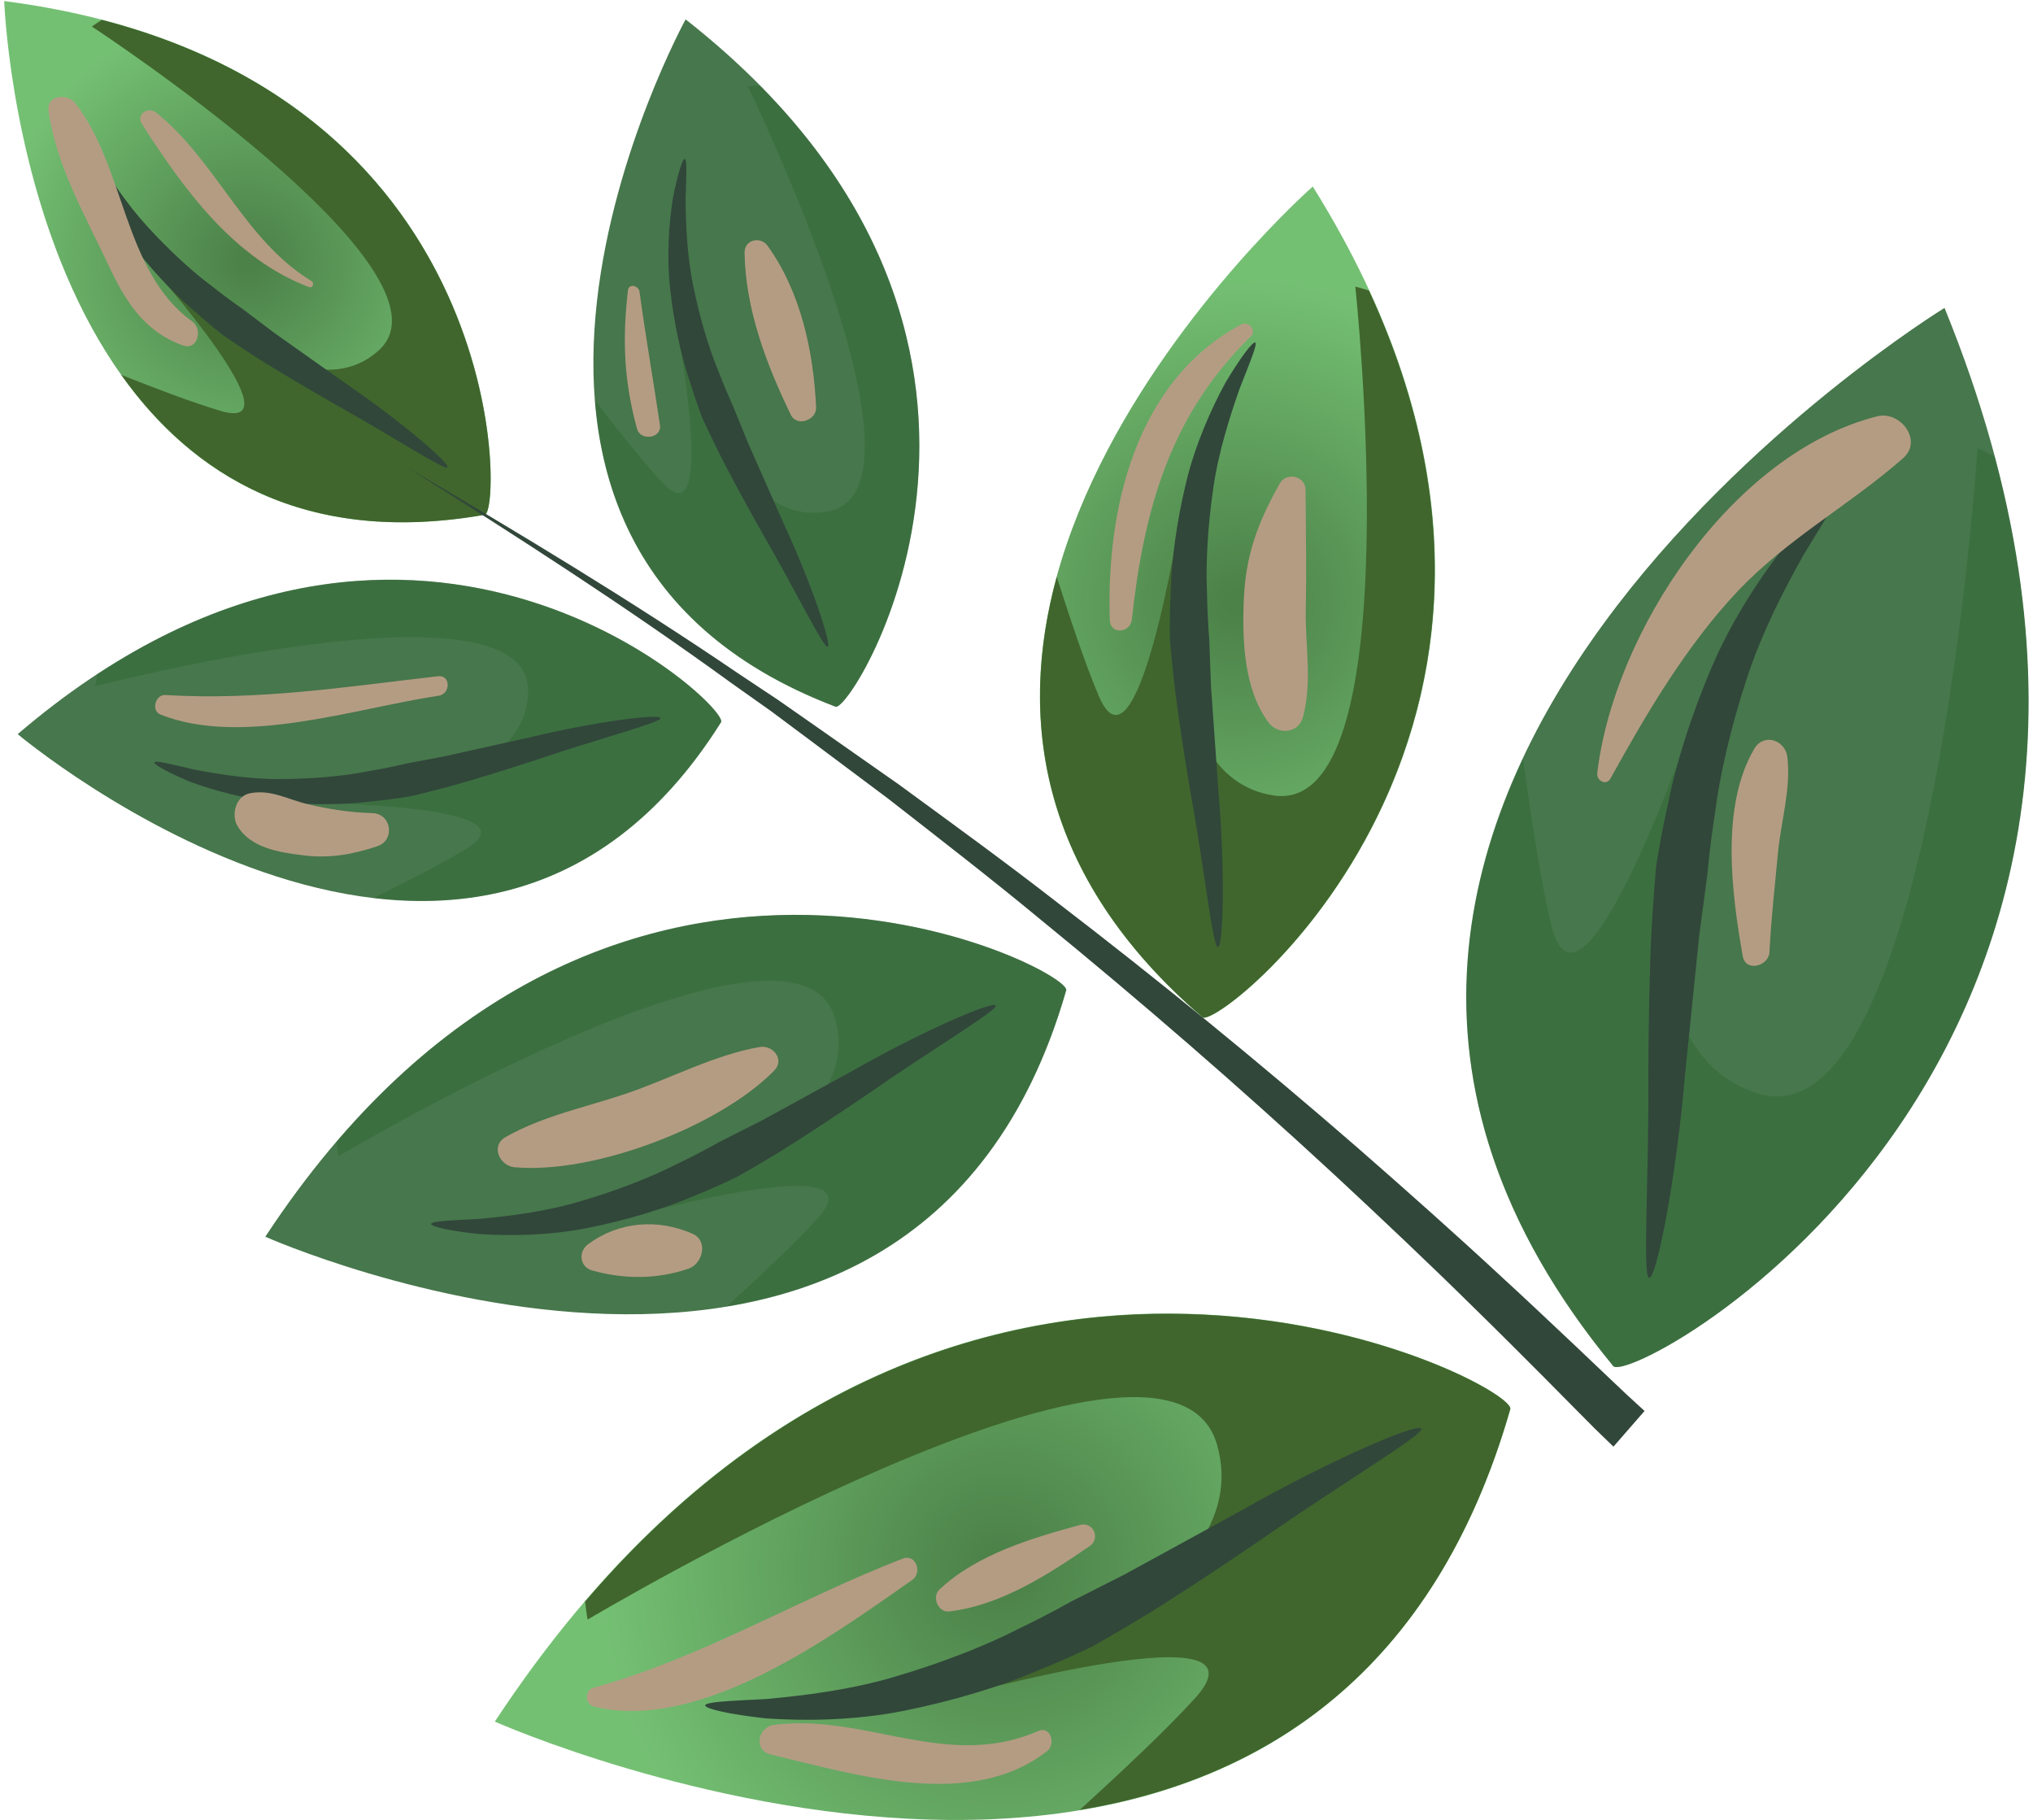 <svg width="172" height="154" viewBox="0 0 172 154" fill="none" xmlns="http://www.w3.org/2000/svg">
<path d="M136.485 115.569C138.035 117.449 190.245 89.179 164.515 26.049C164.515 26.049 96.885 67.519 136.485 115.569Z" fill="#47774C"/>
<path d="M144.575 57.219C144.765 56.669 144.865 56.339 144.865 56.339C144.865 56.339 144.745 56.709 144.575 57.219Z" fill="#3E623F"/>
<path opacity="0.41" d="M136.485 115.569C137.925 117.329 183.245 92.929 168.745 38.619C168.265 38.389 167.825 38.119 167.305 37.909C167.305 37.909 163.465 97.379 148.595 92.469C135.145 88.029 142.955 62.139 144.585 57.219C142.825 62.409 133.655 88.619 131.205 78.129C130.305 74.249 129.545 69.139 128.855 64.209C121.945 78.929 120.965 96.739 136.485 115.569Z" fill="#2C642F"/>
<path d="M155.185 42.169C155.435 42.379 154.255 44.209 152.595 46.929C151.025 49.729 149.065 53.459 147.765 57.469C146.455 61.459 145.505 65.549 145.105 68.699C144.625 71.819 144.455 73.939 144.455 73.939C144.455 73.939 144.175 76.039 143.755 79.199C143.425 82.399 142.995 86.679 142.555 90.979C141.825 99.619 140.145 108.229 139.515 108.109C138.945 108.009 139.525 99.449 139.455 90.809C139.475 86.489 139.555 82.139 139.715 78.859C139.905 75.579 140.105 73.379 140.105 73.379C140.105 73.379 140.405 71.189 141.135 67.939C141.775 64.679 143.115 60.399 144.875 56.319C146.635 52.219 149.145 48.519 151.205 45.929C153.345 43.439 154.975 41.979 155.185 42.169Z" fill="#31473A"/>
<path d="M101.735 86.059C103.135 87.259 138.365 59.469 111.065 15.779C111.065 15.779 66.055 55.379 101.735 86.059Z" fill="url(#paint0_radial_1134_12528)"/>
<path d="M100.235 41.559C100.305 41.119 100.335 40.869 100.335 40.869C100.335 40.869 100.295 41.149 100.235 41.559Z" fill="#3E623F"/>
<path d="M101.735 86.059C103.035 87.179 133.635 63.159 115.825 24.589C115.445 24.479 115.075 24.339 114.665 24.249C114.665 24.249 119.475 69.029 107.765 67.299C97.185 65.729 99.655 45.439 100.225 41.569C99.585 45.659 96.135 66.359 92.955 58.869C91.785 56.099 90.555 52.389 89.405 48.809C86.185 60.639 87.755 74.039 101.735 86.059Z" fill="#40662D"/>
<path d="M106.195 28.979C106.405 29.099 105.765 30.619 104.885 32.859C104.085 35.139 103.095 38.179 102.645 41.329C102.185 44.469 102.005 47.639 102.115 50.039C102.155 52.419 102.305 54.029 102.305 54.029C102.305 54.029 102.365 55.629 102.455 58.039C102.625 60.469 102.855 63.709 103.085 66.969C103.655 73.499 103.515 80.129 103.035 80.119C102.595 80.109 101.925 73.669 100.755 67.249C100.215 64.029 99.706 60.779 99.406 58.319C99.126 55.859 98.986 54.189 98.986 54.189C98.986 54.189 98.925 52.519 99.046 50.009C99.106 47.499 99.546 44.139 100.335 40.879C101.115 37.599 102.505 34.519 103.705 32.329C104.995 30.169 106.015 28.869 106.195 28.979Z" fill="#31473A"/>
<path d="M90.205 83.779C90.715 82.009 50.755 61.579 22.445 104.629C22.445 104.629 77.215 129.009 90.205 83.779Z" fill="#47774C"/>
<path d="M50.386 103.709C49.956 103.829 49.715 103.909 49.715 103.909C49.715 103.909 49.995 103.829 50.386 103.709Z" fill="#3E623F"/>
<path opacity="0.41" d="M90.205 83.779C90.685 82.129 56.086 64.339 28.465 96.619C28.526 97.019 28.546 97.409 28.636 97.819C28.636 97.819 67.326 74.759 70.635 86.119C73.625 96.389 54.156 102.609 50.395 103.709C54.386 102.589 74.635 97.079 69.156 103.099C67.126 105.319 64.266 107.979 61.486 110.519C73.596 108.519 85.115 101.509 90.205 83.779Z" fill="#2C642F"/>
<path d="M36.475 103.549C36.495 103.299 38.145 103.249 40.545 103.119C42.955 102.899 46.125 102.529 49.175 101.609C52.225 100.709 55.175 99.559 57.305 98.459C59.455 97.429 60.845 96.619 60.845 96.619C60.845 96.619 62.275 95.899 64.425 94.809C66.565 93.639 69.405 92.089 72.275 90.509C77.975 87.259 84.055 84.629 84.245 85.069C84.425 85.469 78.845 88.769 73.495 92.509C70.795 94.339 68.055 96.159 65.945 97.459C63.825 98.749 62.365 99.559 62.365 99.559C62.365 99.559 60.875 100.309 58.545 101.249C56.245 102.239 53.005 103.239 49.705 103.889C46.395 104.549 43.015 104.569 40.525 104.399C38.055 104.149 36.445 103.759 36.475 103.549Z" fill="#31473A"/>
<path d="M127.775 119.219C128.425 116.969 77.766 91.079 41.865 145.649C41.865 145.659 111.315 176.559 127.775 119.219Z" fill="url(#paint1_radial_1134_12528)"/>
<path d="M77.305 144.489C76.765 144.639 76.455 144.739 76.455 144.739C76.455 144.739 76.805 144.639 77.305 144.489Z" fill="#3E623F"/>
<path d="M127.775 119.219C128.375 117.129 84.525 94.579 49.495 135.499C49.575 135.999 49.605 136.499 49.715 137.019C49.715 137.019 98.766 107.779 102.955 122.189C106.745 135.219 82.066 143.099 77.296 144.489C82.356 143.059 108.025 136.089 101.075 143.709C98.505 146.519 94.876 149.899 91.356 153.119C106.725 150.589 121.325 141.699 127.775 119.219Z" fill="#40662D"/>
<path d="M59.666 144.279C59.696 143.969 61.785 143.899 64.835 143.739C67.895 143.459 71.915 142.989 75.785 141.829C79.645 140.689 83.395 139.229 86.096 137.839C88.816 136.529 90.585 135.509 90.585 135.509C90.585 135.509 92.395 134.599 95.126 133.209C97.835 131.729 101.445 129.759 105.075 127.759C112.295 123.639 120.005 120.299 120.255 120.869C120.475 121.369 113.415 125.559 106.625 130.299C103.205 132.629 99.736 134.929 97.046 136.579C94.356 138.209 92.505 139.249 92.505 139.249C92.505 139.249 90.615 140.199 87.656 141.389C84.736 142.649 80.626 143.909 76.456 144.739C72.266 145.579 67.975 145.599 64.816 145.379C61.666 145.039 59.626 144.549 59.666 144.279Z" fill="#31473A"/>
<path d="M70.695 59.789C72.145 60.339 92.035 28.349 58.005 1.639C58.016 1.639 33.775 45.749 70.695 59.789Z" fill="#47774C"/>
<path d="M56.815 25.079C56.745 24.719 56.695 24.499 56.695 24.499C56.695 24.499 56.745 24.739 56.815 25.079Z" fill="#3E623F"/>
<path opacity="0.41" d="M70.695 59.789C72.046 60.299 89.346 32.609 64.285 7.239C63.956 7.259 63.626 7.259 63.266 7.299C63.266 7.299 79.835 41.289 70.106 43.249C61.306 45.029 57.465 28.309 56.816 25.079C57.475 28.489 60.656 45.819 56.016 40.809C54.306 38.959 52.276 36.379 50.346 33.879C51.166 44.159 56.225 54.289 70.695 59.789Z" fill="#2C642F"/>
<path d="M57.935 13.449C58.135 13.489 58.065 14.869 58.005 16.889C58.025 18.919 58.115 21.599 58.655 24.219C59.195 26.829 59.945 29.389 60.715 31.239C61.435 33.109 62.005 34.329 62.005 34.329C62.005 34.329 62.505 35.569 63.275 37.449C64.095 39.319 65.205 41.809 66.315 44.319C68.635 49.309 70.405 54.589 70.025 54.719C69.675 54.839 67.305 49.949 64.555 45.209C63.205 42.819 61.885 40.399 60.945 38.539C60.015 36.669 59.435 35.399 59.435 35.399C59.435 35.399 58.915 34.099 58.295 32.079C57.625 30.079 57.015 27.299 56.705 24.499C56.385 21.689 56.605 18.859 56.925 16.789C57.325 14.729 57.755 13.409 57.935 13.449Z" fill="#31473A"/>
<path d="M41.016 43.549C42.535 43.279 43.255 5.619 0.355 0.089C0.355 0.089 2.115 50.389 41.016 43.549Z" fill="url(#paint2_radial_1134_12528)"/>
<path d="M11.325 20.839C11.075 20.559 10.935 20.409 10.935 20.409C10.935 20.409 11.095 20.579 11.325 20.839Z" fill="#3E623F"/>
<path d="M41.016 43.549C42.435 43.299 43.136 10.659 8.616 1.679C8.336 1.869 8.056 2.029 7.776 2.249C7.776 2.249 39.406 22.959 32.045 29.639C25.395 35.679 13.536 23.269 11.325 20.839C13.646 23.429 25.245 36.689 18.686 34.769C16.265 34.049 13.206 32.879 10.265 31.719C16.235 40.119 25.765 46.229 41.016 43.549Z" fill="#40662D"/>
<path d="M6.335 10.279C6.525 10.209 7.175 11.429 8.155 13.199C9.205 14.939 10.655 17.189 12.465 19.159C14.265 21.129 16.225 22.939 17.835 24.139C19.405 25.379 20.525 26.139 20.525 26.139C20.525 26.139 21.595 26.949 23.215 28.169C24.885 29.349 27.105 30.929 29.345 32.509C33.885 35.609 38.115 39.229 37.855 39.539C37.615 39.819 33.075 36.829 28.285 34.169C25.905 32.809 23.535 31.409 21.775 30.289C20.025 29.159 18.875 28.359 18.875 28.359C18.875 28.359 17.765 27.509 16.195 26.099C14.595 24.729 12.655 22.649 10.955 20.399C9.245 18.149 7.985 15.599 7.195 13.659C6.465 11.689 6.165 10.329 6.335 10.279Z" fill="#31473A"/>
<path d="M61.005 61.099C61.825 59.789 34.376 33.999 1.495 62.109C1.505 62.109 39.986 94.539 61.005 61.099Z" fill="#47774C"/>
<path opacity="0.41" d="M61.005 61.099C61.775 59.879 38.025 37.469 8.225 57.049C8.185 57.379 8.105 57.699 8.085 58.059C8.085 58.059 44.665 48.489 44.675 58.419C44.695 67.399 27.535 67.879 24.255 67.879C27.735 67.899 45.345 68.189 39.525 71.759C37.365 73.079 34.445 74.559 31.615 75.959C41.845 77.179 52.765 74.209 61.005 61.099Z" fill="#2C642F"/>
<path d="M13.066 64.499C13.146 64.309 14.486 64.649 16.445 65.109C18.445 65.489 21.085 65.929 23.756 65.909C26.425 65.899 29.076 65.659 31.046 65.269C33.016 64.939 34.325 64.609 34.325 64.609C34.325 64.609 35.645 64.359 37.636 63.979C39.636 63.539 42.285 62.939 44.965 62.349C50.316 61.059 55.836 60.349 55.886 60.759C55.935 61.119 50.675 62.489 45.486 64.249C42.886 65.099 40.245 65.919 38.236 66.479C36.225 67.019 34.855 67.339 34.855 67.339C34.855 67.339 33.475 67.599 31.375 67.809C29.285 68.069 26.445 68.119 23.636 67.879C20.816 67.639 18.085 66.869 16.116 66.149C14.206 65.359 12.995 64.669 13.066 64.499Z" fill="#31473A"/>
<path d="M136.505 122.389L134.945 120.879L133.485 119.409L130.585 116.479C128.645 114.539 126.715 112.599 124.755 110.689C120.855 106.839 116.865 103.079 112.855 99.349C104.805 91.909 96.515 84.719 88.015 77.779C83.785 74.279 79.445 70.929 75.115 67.549L68.525 62.619L65.225 60.159L61.865 57.779C52.975 51.319 43.735 45.379 34.425 39.529C43.905 45.089 53.335 50.769 62.435 56.959L65.875 59.249L69.255 61.609L76.015 66.349C80.455 69.599 84.915 72.829 89.265 76.209C98.005 82.909 106.545 89.879 114.865 97.109C119.015 100.739 123.135 104.399 127.175 108.149C129.205 110.009 131.205 111.909 133.215 113.799L136.205 116.639L137.695 118.049L139.135 119.369L136.505 122.389Z" fill="#31473A"/>
<path d="M136.255 65.859C135.895 66.509 135.065 66.049 135.135 65.419C136.515 53.539 146.505 38.309 158.835 35.219C160.755 34.739 162.725 37.259 161.005 38.769C156.465 42.759 151.225 45.559 146.985 50.049C142.665 54.639 139.295 60.359 136.255 65.859ZM149.705 80.539C149.845 77.769 150.155 74.989 150.415 72.229C150.665 69.519 151.545 66.729 151.215 64.029C151.035 62.609 149.225 61.989 148.425 63.339C145.545 68.209 146.505 75.589 147.445 80.899C147.685 82.259 149.645 81.759 149.705 80.539ZM110.235 60.669C111.045 57.679 110.405 54.519 110.475 51.449C110.545 48.059 110.475 44.789 110.455 41.429C110.455 40.269 108.835 39.909 108.285 40.889C106.405 44.229 105.365 46.989 105.225 50.879C105.095 54.249 105.255 58.329 107.315 61.109C108.125 62.199 109.855 62.069 110.235 60.669ZM95.755 52.419C96.775 43.139 98.975 35.149 105.805 28.479C106.365 27.939 105.615 27.109 104.985 27.459C96.046 32.269 93.585 43.109 93.895 52.459C93.925 53.699 95.626 53.579 95.755 52.419ZM69.046 34.459C68.826 29.739 67.755 24.699 64.936 20.789C64.346 19.969 62.986 20.269 62.995 21.359C63.056 26.139 64.846 30.849 66.906 35.089C67.406 36.149 69.096 35.549 69.046 34.459ZM55.836 35.969C55.276 32.199 54.615 28.439 54.105 24.669C54.035 24.169 53.196 23.949 53.126 24.559C52.645 28.719 52.785 32.239 53.895 36.279C54.175 37.329 55.995 37.099 55.836 35.969ZM26.355 23.779C20.645 20.299 18.296 13.579 13.185 9.509C12.536 8.989 11.495 9.689 11.995 10.469C15.546 16.009 19.785 21.889 26.155 24.289C26.465 24.409 26.616 23.939 26.355 23.779ZM16.256 27.189C17.186 27.849 16.726 29.689 15.456 29.219C12.165 28.029 10.605 25.469 9.165 22.409C7.225 18.279 4.725 13.939 4.105 9.369C3.925 8.029 5.705 7.889 6.355 8.709C10.585 14.099 10.456 23.039 16.256 27.189ZM31.485 68.789C29.675 68.749 27.805 68.459 26.046 68.039C24.316 67.629 22.956 66.769 21.155 67.109C19.936 67.339 19.535 68.939 20.096 69.889C21.195 71.739 23.645 72.119 25.645 72.359C27.846 72.639 29.835 72.299 31.925 71.589C33.465 71.069 33.115 68.819 31.485 68.789ZM37.066 57.209C29.335 58.099 21.776 59.279 13.986 58.799C13.146 58.749 12.765 60.129 13.575 60.449C20.445 63.189 30.026 59.929 37.105 58.859C38.136 58.709 38.145 57.089 37.066 57.209ZM64.275 88.579C60.486 89.229 56.675 91.259 53.016 92.509C49.575 93.679 45.956 94.389 42.776 96.199C41.475 96.939 42.276 98.639 43.526 98.749C50.185 99.359 60.806 95.349 65.496 90.579C66.425 89.629 65.385 88.389 64.275 88.579ZM58.596 104.379C55.645 103.079 52.355 103.339 49.745 105.269C48.916 105.879 49.035 107.179 50.086 107.479C52.785 108.239 55.605 108.249 58.285 107.319C59.465 106.889 59.935 104.969 58.596 104.379ZM87.835 146.449C80.106 149.809 73.236 144.939 65.475 145.929C64.135 146.099 63.706 148.069 65.195 148.429C72.406 150.139 82.115 153.199 88.596 148.139C89.346 147.559 88.895 145.979 87.835 146.449ZM91.395 129.009C87.285 130.129 82.675 131.489 79.486 134.469C78.816 135.089 79.356 136.439 80.305 136.329C84.656 135.819 88.656 133.229 92.195 130.799C93.126 130.179 92.505 128.709 91.395 129.009ZM76.376 131.859C67.425 135.329 59.516 140.199 50.225 142.779C49.435 142.999 49.475 144.179 50.266 144.379C59.236 146.589 70.335 138.449 77.186 133.659C78.055 133.049 77.486 131.429 76.376 131.859Z" fill="#B49C83"/>
<defs>
<radialGradient id="paint0_radial_1134_12528" cx="0" cy="0" r="1" gradientUnits="userSpaceOnUse" gradientTransform="translate(104.639 50.975) rotate(178.711) scale(27.494 27.494)">
<stop offset="0.032" stop-color="#4C8148"/>
<stop offset="1" stop-color="#74C073"/>
</radialGradient>
<radialGradient id="paint1_radial_1134_12528" cx="0" cy="0" r="1" gradientUnits="userSpaceOnUse" gradientTransform="translate(84.832 132.664) rotate(178.711) scale(34.065 34.065)">
<stop offset="0.032" stop-color="#4C8148"/>
<stop offset="1" stop-color="#74C073"/>
</radialGradient>
<radialGradient id="paint2_radial_1134_12528" cx="0" cy="0" r="1" gradientUnits="userSpaceOnUse" gradientTransform="translate(20.976 22.057) rotate(178.711) scale(21.306 21.306)">
<stop offset="0.032" stop-color="#4C8148"/>
<stop offset="1" stop-color="#74C073"/>
</radialGradient>
</defs>
</svg>
